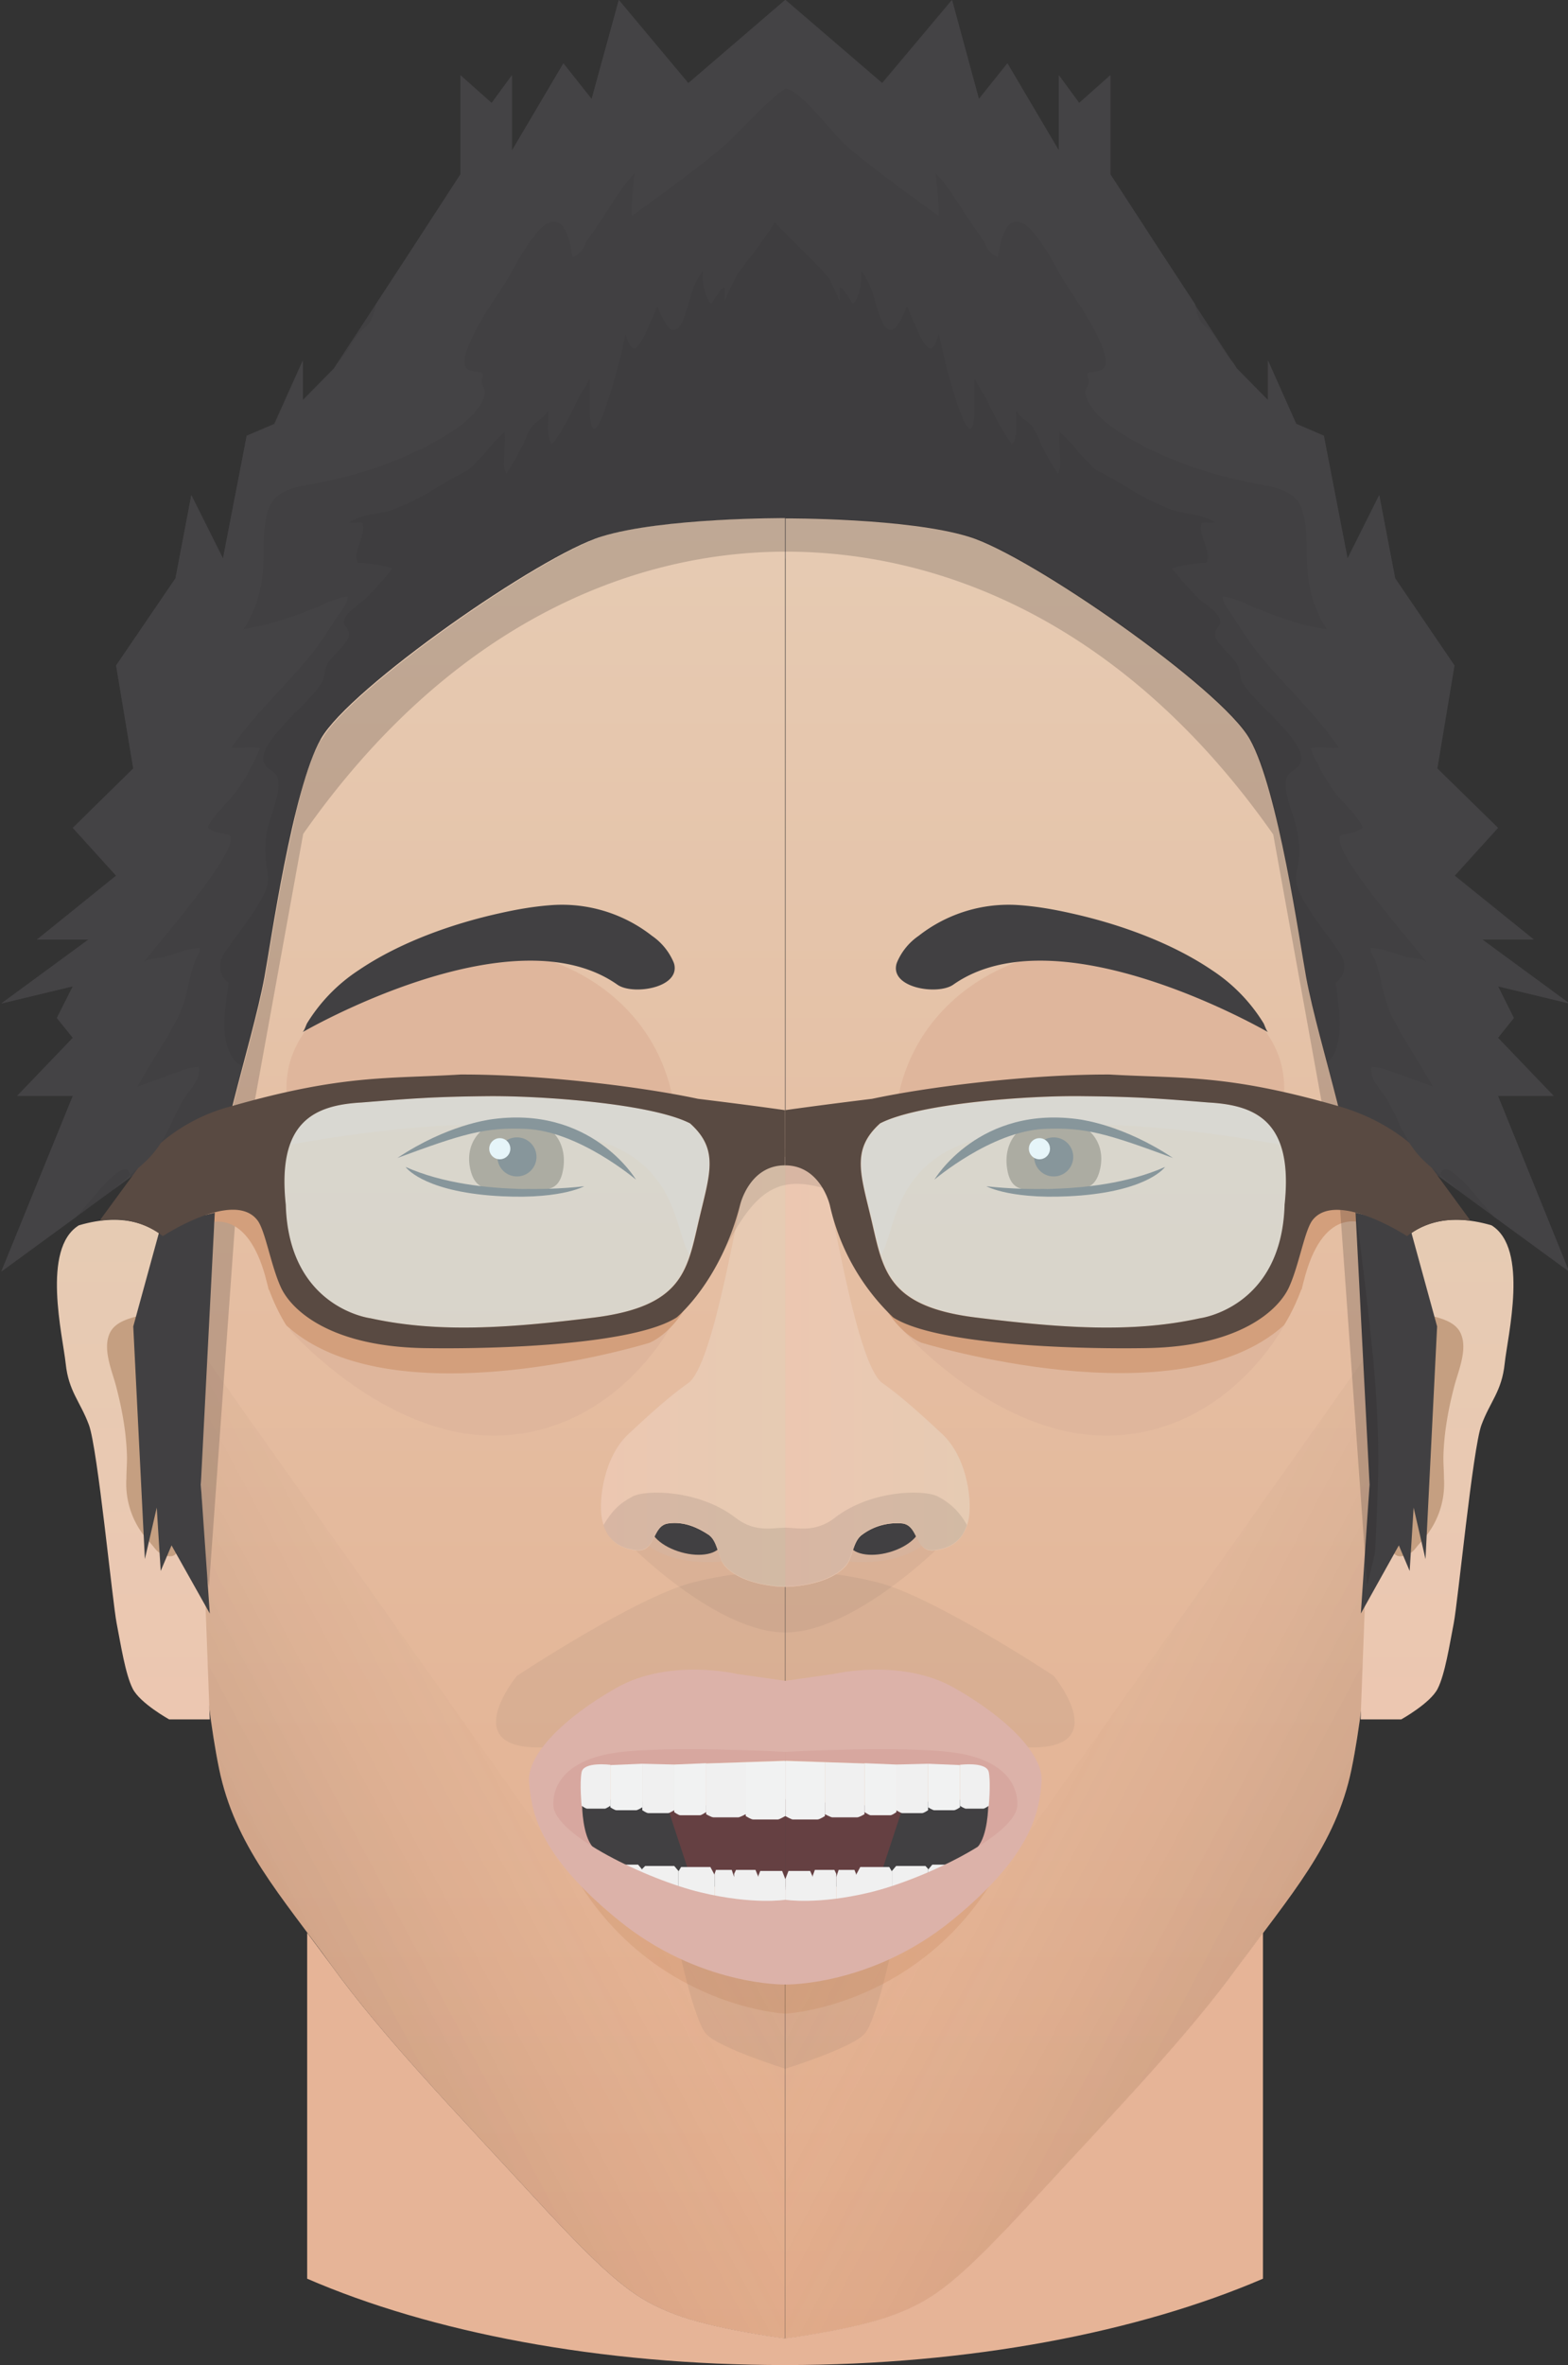 <svg xmlns="http://www.w3.org/2000/svg" viewBox="0 0 594.2 895.6">
    <rect x="0" y="0" width="594.2" height="895.6" fill="#333333" stroke="none"/>
    <style>
    .st0 {
        fill: #414042
    }

    .st3 {
        fill: #dfb69c
    }

    .st4 {
        fill: #d39f7c
    }

    .st6 {
        fill: #e1bba3
    }

    .st7,
    .st8,
    .st9 {
        opacity: 5.000000e-02;
        fill: #231f20;
        enable-background: new
    }

    .st8,
    .st9 {
        opacity: 7.000000e-02;
        fill: #414042
    }

    .st9 {
        opacity: 8.000000e-02
    }

    .st10 {
        fill: #d7a79f
    }

    .st11 {
        fill: #f0f0f0
    }

    .st12 {
        fill: #654042
    }

    .st14 {
        fill: #c59f81
    }

    .st15 {
        fill: #e5c5b1
    }

    .st16 {
        fill: #8a6d51
    }

    .st17 {
        fill: #f1f2f2
    }

    .st18 {
        fill: none
    }

    .st19 {
        fill: #fff
    }

    .st20,
    .st22 {
        opacity: .5;
        fill: #ceedf5;
        enable-background: new
    }

    .st22 {
        opacity: .2;
        fill: #c17846
    }

    .st25 {
        fill: #dcb2a9
    }

    .st31 {
        fill: #594a42
    }

    .st33 {
        fill: #231f20
    }

    .st34 {
        fill: #444345
    }
    </style>
    <path d="M588.6 415l-21-22 6-7.5-6-12 27 6.5-33-24.2h19.5l-30-24.2 16.5-18.1-23-22.5 6.5-39-22.4-33-6.1-31.5-12 24-9-46.5-10.4-4.5-10.7-24v15l-11.9-12L440.2 96l-19.5-30V28.5L408.9 39l-7.7-10.5V57l-19.5-33-10.8 13.5L360.7 0l-26.5 31.5L297.6 0l-36.7 31.5L234.5 0l-10.3 37.5L213.5 24 194 57V28.5L186.3 39l-11.8-10.5V66L155 96l-28.5 43.5-11.8 12v-15l-10.8 24-10.4 4.5-9 46.5-12-24-6 31.5L44 252l6.5 39-22.9 22.5L44 331.6l-30 24.2h19.5L.5 380l27.1-6.5-6.1 12 6.1 7.5-21.1 22h21.1L.5 481.5l50-36.5 20.5-6.9 13.9-7.2 115.6-180.4 97.1-39 97.1 39 115.5 180.4 13.9 7.2 20.5 6.9 50 36.5-27-66.5z" class="st0" />
    <path fill="#3e3d3f" d="M293.6 84.1c-1.1 2.3-7.2 10.7-8.8 12.7-2.2 2.8-4.5 5.5-6.2 8.7a89.3 89.3 0 0 0-3.9 8.3c-.2-.6-.1-1.4-.1-2V109c-1.2 0-2.2 1.8-2.8 2.7-.5.6-1 1.2-1.4 2-.3.5-.4 1.3-1.1 1.3-2.7-3.7-3-8-2.9-12.4a24.7 24.7 0 0 0-3.5 6.1c-1.2 3.1-1.9 6.4-3 9.5-.6 1.9-2.1 7-4.9 6.7-1.4-.1-2.3-1.7-2.9-2.7-1.2-1.9-2.1-4.1-3-6.1l-3.8 8.6c-1 2.2-2.1 4.9-3.8 6.6-2.5 2.6-3.9-3.2-4.5-4.8a203.8 203.8 0 0 1-8.6 30.8c-.4 1.1-3 7.7-4.2 3.9-.7-2.2-.6-4.7-.7-6.9v-10.8c-1.5 2.9-3.5 5.5-4.9 8.5-2.7 5.6-5.6 11.2-9.2 16.2-1.2-.5-1.5-3-1.6-3.9-.3-2.4 0-4.8 0-7.2 0-.5 0-1-.2-1.4-.7 1-1.4 1.9-2.4 2.7-1.1 1-2.4 1.7-3.4 2.9-1.7 2.2-2.6 5-3.8 7.5a99 99 0 0 1-6.1 10.5 6.8 6.8 0 0 1-.9-4c0-3.9.5-7.9.2-11.7-2.2 2-4.3 4-6.1 6.4-1.5 1.9-3.3 3.6-5 5.4-.8.8-1.6 1.7-2.5 2.4-1 .8-2.2 1.2-3.3 1.8-3.8 2-7.5 4.3-11.2 6.5a92.6 92.6 0 0 1-13.4 6.6c-5.8 2.3-12 1.6-17.3 5.1 1.6.6 3.3-.2 5 .3 1.5 4.8-4 10.4-1.8 15 4.6.2 8.7.8 13.1 2.2-3.4 4.2-6.9 8.3-10.9 12-2.1 1.9-6.1 4.3-7.2 7-.8 2.2.5 2.6 1.3 4.4 1 2.5-.4 4-2 6-2.1 2.5-5.4 5-6.5 8.2-.7 2.1-.3 3.8-1.6 5.8-3.7 5.8-9.6 10.4-14.1 15.6-2.6 3.1-9.7 10.1-7.6 14.8 1.3 2.8 4.8 2.7 5.3 6.2.9 5.6-2.7 12.7-3.9 18.1a36.2 36.2 0 0 0-.3 15.7c.8 3.6.5 6-1.1 9.3-3.9 8.1-9.8 14.7-14.8 22.1-2.8 4.2-2.7 8.5 1.3 11.7-1 8.6-4.2 23.5 3.3 30.3 7.8 7.2 15-5.5 17.2-11.6 6-16.5 6.7-34.4 12.4-51.1a172.8 172.8 0 0 1 36.6-57.6 354.7 354.7 0 0 1 48.3-47.4 112.8 112.8 0 0 1 51.7-20.5c12.3-2 29.5-2.7 40.3-10.9 10.7 8.2 28 8.9 40.3 10.9 19 3.1 36.3 8.7 51.7 20.5a349 349 0 0 1 48.3 47.4c15.2 17.2 29 35.8 36.6 57.6 5.7 16.6 6.5 34.6 12.4 51.1 2.2 6 9.3 18.7 17.2 11.6 7.4-6.8 4.3-21.7 3.3-30.3 4-3.2 4.1-7.5 1.3-11.7-4.9-7.4-10.9-14-14.8-22.1a12.7 12.7 0 0 1-1.1-9.3c1.2-5.3.9-10.4-.3-15.7-1.2-5.4-4.8-12.5-3.9-18.1.6-3.5 4.1-3.4 5.3-6.2 2.2-4.7-4.9-11.8-7.6-14.8-4.5-5.2-10.4-9.8-14.1-15.6-1.3-2-.9-3.7-1.6-5.8-1.1-3.2-4.4-5.7-6.5-8.2-1.7-2-3.1-3.5-2-6 .8-1.9 2.1-2.2 1.3-4.4-1-2.8-5.1-5.1-7.2-7-4-3.7-7.4-7.8-10.9-12 4.4-1.4 8.5-2 13.1-2.2 2.2-4.6-3.4-10.1-1.8-15 1.7-.5 3.4.3 5-.3-5.3-3.5-11.5-2.8-17.3-5.1a98 98 0 0 1-13.4-6.6c-3.7-2.2-7.4-4.5-11.2-6.5-1.1-.6-2.3-1.1-3.3-1.8-.9-.7-1.7-1.6-2.5-2.4-1.7-1.8-3.5-3.4-5-5.4a52.6 52.6 0 0 0-6.1-6.4c-.3 3.9.2 7.9.2 11.7a7 7 0 0 1-.9 4 73.5 73.5 0 0 1-6.1-10.5c-1.2-2.5-2.1-5.3-3.8-7.5-.9-1.2-2.2-2-3.4-2.9-.9-.8-1.7-1.7-2.4-2.7-.3.4-.2.9-.2 1.4 0 2.4.3 4.8 0 7.2-.1 1-.5 3.4-1.6 3.9-3.6-5.1-6.5-10.6-9.2-16.2-1.4-3-3.4-5.6-4.9-8.5v10.8c-.1 2.2 0 4.8-.7 6.9-1.2 3.8-3.8-2.8-4.2-3.9-3.9-9.9-6.3-20.4-8.6-30.8-.6 1.6-2 7.4-4.5 4.8-1.7-1.8-2.8-4.4-3.8-6.6l-3.8-8.6c-.9 2.1-1.8 4.2-3 6.1-.6 1-1.6 2.5-2.9 2.7-2.8.3-4.2-4.8-4.9-6.7-1.1-3.2-1.8-6.4-3-9.5-.9-2.2-2.2-4.2-3.5-6.1.1 4.4-.3 8.8-2.9 12.4-.6 0-.8-.8-1.1-1.3l-1.4-2c-.7-.8-1.6-2.7-2.8-2.7v2.8c0 .6.2 1.4-.1 2-1.3-2.8-2.4-5.7-3.9-8.3-2-3.1-18.4-18.6-20.6-21.4" />
    <linearGradient id="SVGID_1_" x1="409.9" x2="409.9" y1="10.4" y2="699.7" gradientTransform="matrix(1 0 0 -1 0 896)" gradientUnits="userSpaceOnUse">
        <stop offset="0" stop-color="#e3ac8b" />
        <stop offset="1" stop-color="#e6cbb3" />
    </linearGradient>
    <path fill="url(#SVGID_1_)" d="M297.6 885.6s26.6-3.4 41.6-9.1c14.9-5.7 23.6-11.9 53.7-44.6s57.1-60.6 76.5-87.4c19.4-26.8 36.8-45.5 42.8-74.7s9-77.1 9.8-110c0 0 .6-11.5-.9-34.2-1.6-22.8-9.9-91.1-14.3-108-4.3-16.9-9.4-34.5-11.8-47.4s-10.6-71.2-21.4-90.3c-10.8-19.2-83.1-69.5-106.3-76.6-23.1-7.2-69.6-7-69.6-7l-.1 689.3z" />
    <path d="M341.9 503.5s36.8 42.2 80.5 40.1c43.7-2.1 64.2-41.7 64.2-41.7" class="st3" />
    <path d="M516.6 449l-7.7-1.1-12.1 3.6L489 473l-10.7 19.6-3.4 3.3-11 7.8-20.4 4.8h-18.4l-41.2-2.3-34.9-3.8-12.9-6.1s5 8.6 12.9 12.1c0 0 97.1 30 137.6-6.6 0 0 3.5-5.3 6.5-13.4l.2-.2.4-1.7.9-3.4c7.7-27.5 22.9-19.5 22.9-19.5l-.9-14.6z" class="st4" />
    <linearGradient id="SVGID_2_" x1="-315.7" x2="-173.6" y1="159.5" y2="235" gradientTransform="rotate(180 82.8 448)" gradientUnits="userSpaceOnUse">
        <stop offset="0" stop-color="#231f20" />
        <stop offset=".2" stop-color="#51413a" stop-opacity=".8" />
        <stop offset=".4" stop-color="#856756" stop-opacity=".6" />
        <stop offset=".6" stop-color="#ae856d" stop-opacity=".4" />
        <stop offset=".7" stop-color="#cb9a7e" stop-opacity=".3" />
        <stop offset=".9" stop-color="#dda787" stop-opacity=".1" />
        <stop offset="1" stop-color="#e3ac8b" stop-opacity="0" />
    </linearGradient>
    <path fill="url(#SVGID_2_)" d="M392.9 831.8c30.1-32.7 57.1-60.6 76.5-87.4 19.4-26.8 36.8-45.5 42.8-74.7 6-29.2 9-77.1 9.8-110 0 0 .6-11.5-.9-34.2l-1.3-15-140.2 198-81.9 30.4v146.6s26.6-3.4 41.6-9.1c14.8-5.7 23.5-11.9 53.6-44.6z" opacity=".1" />
    <path d="M339.5 420.8c6.2-50.3 61-70.9 93.7-56.7 0 0 60.8 12.4 52.7 55.6-32.9-8-76.1-8.4-76.1-8.4l-47.4 2.2-22.9 7.3z" class="st3" />
    <path d="M318.2 590.9s18.9 3.4 31.1-5.5-3.7-14.5-3.7-14.5l-25.9 6.7-1.5 13.3z" class="st6" />
    <path d="M354.7 586.9s-31.9 31.3-57.1 31.3v-26.4l30.8-16.3 19.8.5 6.5 10.9z" class="st7" />
    <path d="M297.6 595.6s13.5-1.8 34.9 3.6 66.8 35.4 66.8 35.4 23.2 28.1-9.8 27.1c-30.3-19.1-37.1-20.4-37.1-20.4l-35.4-2-19.4 2v-45.7z" class="st8" />
    <path d="M297.6 783.4s25.3-7.9 30-13.2 10.5-33.1 10.5-33.1h-40.5v46.3z" class="st9" />
    <path d="M375 680.9l-77.4 4.5v29.1l66.2-.1 15.6-15.3zM348.5 577.1c1.1 3.8-4.1 8.6-11.5 10.7-7.4 2.1-14.3.7-15.4-3.2-1.1-3.8 4.1-8.6 11.5-10.7 7.5-2.1 14.3-.7 15.4 3.2z" class="st0" />
    <path d="M373.2 669.4c2.3 2.9 1.3 14.4 1.3 14.4s-.1 11.3-4.1 15.7l12.4-4 5.7-13-.9-15.8s-16.7-.2-14.4 2.7z" class="st10" />
    <path d="M297.6 653.5h50.9l33 10.6.7 5.7-84.6-3.1z" class="st10" />
    <path d="M351.7 707.7l-1-1.1h-11.1l-1.6 1.9v6l13.7-3.9z" class="st11" />
    <path d="M365.4 707.2l-1.1-1.1h-11l-1.6 1.9v6l13.7-4z" class="st11" />
    <path d="M341.9 685.1l-8.3 25.2-36 5.3v-34.3z" class="st12" />
    <path d="M338 708.7l-1-1.7h-11l-1.6 3v9.4l13.6-4.5zM324.4 709.6l-.6-1.5h-6l-.9 2.7v10l7.5-1.5z" class="st11" />
    <path d="M316.9 709.6l-.7-1.5h-7.4l-1 2.7v10l9.1-1.5zM307.8 710.3l-.8-1.8h-8.2l-1.2 3.1v11.1h10.2z" class="st11" />
    <linearGradient id="SVGID_3_" x1="544.6" x2="544.6" y1="244.9" y2="434.1" gradientTransform="matrix(1 0 0 -1 0 896)" gradientUnits="userSpaceOnUse">
        <stop offset="0" stop-color="#ecc7b1" />
        <stop offset="1" stop-color="#e6cbb3" />
    </linearGradient>
    <path fill="url(#SVGID_3_)" d="M521.8 486.1s7.5-32.6 43.4-22.1c14.3 8.8 6.1 41.9 5 52.4-1.1 10.5-5.5 14.3-8.8 23.2s-8.9 66.9-10.5 75.1c-1.6 8.2-3.3 19.3-6.1 24.8S531 651.1 531 651.1h-15.4l6.2-165z" />
    <path d="M528.4 582.1v.2l-.2 2.7c0 .6-.4 2.2-.2 2.7 1.4 2.8 4.7 1.4 6.8.2 1.1-.7 2-2.1 2.8-3l2.7-3.1a32 32 0 0 0 6.9-21.9c0-3-.3-6-.2-9 .3-8.9 1.9-17.6 4.2-26.3 1.5-5.6 4.9-13.4 2.5-19.3-2-5.1-8.5-6.3-13.2-7.5l-.1.5-.5 2.8-.8 5.1-1.1 8.1-1.5 10.3-1.8 11.1-1.9 10.7-1.7 10.1a301 301 0 0 0-2.4 20.4l-.3 5.2z" class="st14" />
    <path d="M339.7 365.1l.2-.6a23 23 0 0 1 8.2-10.1 55.3 55.3 0 0 1 38.7-11.6c6.4.5 12.7 1.6 18.9 3 18.2 4 38.1 11.1 53.6 21.6a64 64 0 0 1 19.6 20.2c.3.6 1.1 3 1.7 3.3 0 0-79.4-46.2-119.4-18-5.8 4-23.8 1.3-21.5-7.8zM534.2 464.4l10.4 37.9-4.4 88.1-4.5-19.5-1.5 24-4.1-9.7-14.4 25.8 3.3-48.8-5.3-103z" class="st0" />
    <path d="M458.2 417.5a549.7 549.7 0 0 0-47.8-2.4c-20.4-.2-62.1 2.8-76.7 10.3-11.3 10.2-7.3 19.5-3 37.8 1 4.3 1.9 8.4 3.1 12.1 6.2-9.1 3.8-40.2 46.7-45.9l15.7-2.5s26-4.8 89.3 6.6c-4.6-12.2-15.1-15.3-27.3-16z" class="st15" />
    <path d="M417 442.2c-2 9.8-7.9 8.1-17.7 8.1s-16.2 2.5-17.7-8.1c-1.4-10.1 5-18.5 17.7-18.5s19.7 8.4 17.7 18.5z" class="st16" />
    <path d="M444.5 438.5c-24.7-9.1-33-11.7-48.8-11-20.1.9-41.6 19.2-41.6 19.2s17-28.7 55.7-22.7c0 .1 15.8 1.9 34.7 14.5zM373.8 449.2s39.6 5.2 67.7-7.3c0 0-5.9 8.6-31.8 10.8-26 2.1-35.9-3.5-35.9-3.5z" class="st0" />
    <path d="M297.6 687.7s2.3 1.3 2.8 1.3h9.4c.8 0 2.8-1.3 2.8-1.3v-20.4l-15-.5v20.9z" class="st17" />
    <path d="M312.6 687s2.3 1.2 2.8 1.2h9.4c.8 0 2.8-1.2 2.8-1.2v-19.2l-15-.5V687z" class="st11" />
    <path d="M327.6 686.2s1.8 1.2 2.3 1.2h7.5c.7 0 2.3-1.2 2.3-1.2v-18l-12.1-.5v18.5z" class="st17" />
    <path d="M339.6 685.5s1.8 1.1 2.3 1.1h7.5c.7 0 2.3-1.1 2.3-1.1v-17.6l-12.1.3v17.3z" class="st11" />
    <path d="M351.7 684.4s1.8 1.1 2.3 1.1h7.5c.7 0 2.3-1.1 2.3-1.1v-16l-12.1-.5v16.5z" class="st17" />
    <path d="M363.8 683.8a8 8 0 0 0 2.1 1.1h6.7c.6 0 2.1-1.1 2.1-1.1s.8-8.6 0-12.7-10.9-2.8-10.9-2.8v15.5z" class="st11" />
    <path d="M297.6 666.7h75" class="st18" />
    <path d="M406.7 438.1a7.4 7.4 0 1 1-14.8 0 7.4 7.4 0 1 1 14.8 0z" class="st0" />
    <path d="M397.9 435c0 2.2-1.8 4-4 4s-4-1.8-4-4 1.8-4 4-4 4 1.8 4 4z" class="st19" />
    <path d="M410.3 415.1c-20.4-.2-62.1 2.8-76.7 10.3-11.3 10.2-7.3 19.5-3 37.8 4.2 18.2 6.3 31.5 39.2 35.7 33 4.1 59.5 5.9 85 .3 0 0 31-3.8 32.1-43 3.4-31.6-10.9-37.7-28.7-38.7a550 550 0 0 0-47.9-2.4z" class="st20" />
    <linearGradient id="SVGID_4_" x1="501.7" x2="501.7" y1="10.4" y2="699.8" gradientTransform="rotate(180 343.5 448)" gradientUnits="userSpaceOnUse">
        <stop offset="0" stop-color="#e3ac8b" />
        <stop offset="1" stop-color="#e6cbb3" />
    </linearGradient>
    <path fill="url(#SVGID_4_)" d="M297.6 885.6s-26.6-3.4-41.6-9.1c-14.9-5.7-23.6-11.9-53.7-44.6s-57.1-60.6-76.5-87.4C106.4 717.6 89 699 83 669.7c-6-29.2-9-77.1-9.8-110 0 0-.6-11.5.9-34.2 1.6-22.8 9.9-91.1 14.3-108 4.3-16.9 9.4-34.5 11.8-47.4s10.6-71.2 21.4-90.3c10.8-19.2 83.1-69.5 106.3-76.6 23.1-7.2 69.6-7 69.6-7v689.4h.1z" />
    <path d="M220.4 714.5l77.2 12.3v35.7c0 .1-47.6-2.3-77.2-48z" class="st22" />
    <path d="M374.7 714.5l-77.2 12.3v35.7c.1.1 47.6-2.3 77.2-48z" class="st22" />
    <path fill="#231f20" d="M120.7 281.7l-.9 1.9-.1.2-.9 2-.1.2-.8 2.1-.1.3-.8 2.2-.1.3-.8 2.3-.1.4-.8 2.4-.1.4-.7 2.6-.1.4-.7 2.7-.1.4-.7 2.8-.1.3-.7 2.9v.2l-.7 3.1v.1l-2.2 9.9v.1l-.7 3.3c-3.9 19.4-6.8 38.3-8 45-2.4 12.9-7.5 30.5-11.8 47.4s-12.7 85.2-14.3 108c-1.6 22.8-.9 34.2-.9 34.2l.6 19 5.2 21.9 10.5-146 7.8-43.1 17.4-95.8c54.7-78.1 122.9-106.9 182.9-106.9 60.9 0 129.8 28.8 184.7 107.1l18 99.4 7.1 39.1 10.5 146 3-12.6c.5-10 .9-19.6 1.1-28.1 0 0 .6-11.5-.9-34.2-1.6-22.8-9.9-91.1-14.3-108-4.3-16.9-9.4-34.5-11.8-47.4-1.3-7.1-4.5-28.2-8.8-48.9l-2.7-12.1v-.2l-.7-2.8v-.2l-.7-2.8v-.1l-1.5-5.4-.1-.3-.7-2.4-.1-.4-.7-2.3-.1-.3-.8-2.2v-.1l-.8-2.1-.1-.2-.8-1.9-.1-.3-.8-1.8-.1-.3-.8-1.6-.1-.2a12 12 0 0 1-.8-1.6c-10.8-19.2-83.1-69.5-106.3-76.6-23.1-7.2-69.6-7-69.6-7s-46.5-.2-69.6 7-95.4 57.5-106.3 76.6c-.7.7-1 1.3-1.4 2 .1-.1.1 0 0 0z" opacity=".2" />
    <path d="M109.7 503.5s36.8 42.2 80.5 40.1c43.7-2.1 64.2-41.7 64.2-41.7" class="st3" />
    <path d="M78.6 449l7.7-1.1 12.1 3.6 7.8 21.6 10.7 19.6 3.4 3.3 11 7.8 20.4 4.8H170l41.2-2.3 34.9-3.8 12.9-6.1s-5 8.6-12.9 12.1c0 0-97.1 30-137.6-6.6 0 0-3.5-5.3-6.5-13.4l-.2-.2-.4-1.7a161 161 0 0 1-.9-3.4c-7.7-27.5-22.9-19.5-22.9-19.5l1-14.7z" class="st4" />
    <path d="M255.7 420.8c-6.2-50.3-61-70.9-93.7-56.7 0 0-60.8 12.4-52.7 55.6 32.9-8 76.1-8.4 76.1-8.4l47.4 2.2 22.9 7.3z" class="st3" />
    <path d="M276.9 590.9s-18.9 3.4-31.1-5.5c-12.2-8.9 3.7-14.5 3.7-14.5l25.9 6.7 1.5 13.3z" class="st6" />
    <path d="M240.7 586.9s31.7 31.3 56.9 31.3v-26.4L267 575.4l-19.8.5-6.5 11z" class="st7" />
    <linearGradient id="SVGID_5_" x1="113.9" x2="256.1" y1="159.4" y2="235" gradientTransform="matrix(1 0 0 -1 0 896)" gradientUnits="userSpaceOnUse">
        <stop offset="0" stop-color="#231f20" />
        <stop offset=".2" stop-color="#51413a" stop-opacity=".8" />
        <stop offset=".4" stop-color="#856756" stop-opacity=".6" />
        <stop offset=".6" stop-color="#ae856d" stop-opacity=".4" />
        <stop offset=".7" stop-color="#cb9a7e" stop-opacity=".3" />
        <stop offset=".9" stop-color="#dda787" stop-opacity=".1" />
        <stop offset="1" stop-color="#e3ac8b" stop-opacity="0" />
    </linearGradient>
    <path fill="url(#SVGID_5_)" d="M202.3 831.8c-30.1-32.7-57.1-60.6-76.5-87.4C106.4 717.6 89 699 83 669.7c-6-29.2-9-77.1-9.8-110 0 0-.6-11.5.9-34.2l1.3-15 140.2 198 81.9 30.4v146.6s-26.6-3.4-41.6-9.1c-14.8-5.7-23.5-11.9-53.6-44.6z" opacity=".1" />
    <path d="M297.6 595.6s-13.5-1.8-34.9 3.6-66.8 35.4-66.8 35.4-23.2 28.1 9.8 27.1c30.3-19.1 37.1-20.4 37.1-20.4l35.4-2 19.4 2v-45.7z" class="st8" />
    <path d="M297.6 783.4s-25.3-7.9-30-13.2-10.5-33.1-10.5-33.1h40.5v46.3z" class="st9" />
    <path d="M220.1 680.9l77.5 4.5v29.1l-66.3-.1-15.6-15.3zM246.6 577.1c-1.1 3.8 4.1 8.6 11.5 10.7 7.4 2.1 14.3.7 15.4-3.2s-4.1-8.6-11.5-10.7c-7.4-2.1-14.3-.7-15.4 3.2z" class="st0" />
    <path d="M221.9 669.4c-2.3 2.9-1.3 14.4-1.3 14.4s.1 11.3 4.1 15.7l-12.4-4-5.7-13 .9-15.8c.1 0 16.7-.2 14.4 2.7z" class="st10" />
    <path d="M297.6 653.5h-50.9l-33.1 10.6-.7 5.7 84.7-3.1z" class="st10" />
    <path d="M243.4 707.7l1.1-1.1h11l1.6 1.9v6l-13.7-3.9zM229.7 707.2l1.1-1.1h11l1.6 1.9v6l-13.7-4z" class="st11" />
    <path d="M253.2 685.1l8.3 25.2 36.1 5.3v-34.3z" class="st12" />
    <path d="M257.1 708.7l1-1.7h11.1l1.6 3v9.4l-13.7-4.5z" class="st11" />
    <path d="M270.8 709.6l.5-1.5h6l.9 2.7v10l-7.4-1.5zM278.2 709.6l.7-1.5h7.4l1.1 2.7v10l-9.2-1.5zM287.4 710.3l.7-1.8h8.3l1.2 3.1v11.1h-10.2z" class="st11" />
    <path d="M297.6 636.5l18.3-2.6s25.6-6.1 45.6 5.2 34.1 25.4 33.2 35.8c-.9 10.4-2.8 26.9-33.7 52.1-30.8 25.2-63.4 24.5-63.4 24.5v-32.1s12.2 2 32.1-2.8c20-4.8 55.1-21.5 55.8-32.8.4-7.6-4.6-17.6-24.5-20.2-20-2.6-63.4-.2-63.4-.2v-26.9zM297.6 636.5l-18.3-2.6s-25.6-6.1-45.6 5.2-34.1 25.4-33.2 35.8c.9 10.4 2.8 26.9 33.7 52.1 30.8 25.2 63.4 24.5 63.4 24.5v-32.1s-12.2 2-32.1-2.8c-20-4.8-55.1-21.5-55.8-32.8-.4-7.6 4.6-17.6 24.5-20.2 20-2.6 63.4-.2 63.4-.2v-26.9z" class="st25" />
    <linearGradient id="SVGID_6_" x1="636.5" x2="636.5" y1="244.9" y2="434.1" gradientTransform="rotate(180 343.5 448)" gradientUnits="userSpaceOnUse">
        <stop offset="0" stop-color="#ecc7b1" />
        <stop offset="1" stop-color="#e6cbb3" />
    </linearGradient>
    <path fill="url(#SVGID_6_)" d="M73.3 486.1s-7.5-32.6-43.4-22.1c-14.3 8.8-6.1 41.9-5 52.4 1.1 10.5 5.5 14.3 8.8 23.2s8.9 66.9 10.5 75.1 3.3 19.3 6.1 24.8 13.8 11.6 13.8 11.6h15.4l-6.2-165z" />
    <path d="M66.7 582.1v.2l.2 2.7c0 .6.4 2.2.2 2.7-1.4 2.8-4.7 1.4-6.8.2-1.1-.7-2-2.1-2.8-3l-2.7-3.1a32 32 0 0 1-6.9-21.9c0-3 .3-6 .2-9-.3-8.9-1.9-17.6-4.2-26.3-1.5-5.6-4.9-13.4-2.5-19.3 2-5.1 8.5-6.3 13.2-7.5l.1.5.5 2.8.8 5.1 1.1 8.1 1.5 10.3 1.8 11.1 1.9 10.7 1.7 10.1a301 301 0 0 1 2.7 25.6z" class="st14" />
    <path d="M255.5 365.1l-.2-.6a23 23 0 0 0-8.2-10.1 55.3 55.3 0 0 0-38.7-11.6c-6.4.5-12.7 1.6-18.9 3-18.2 4-38.1 11.1-53.6 21.6a64 64 0 0 0-19.6 20.2c-.3.6-1.1 3-1.7 3.3 0 0 79.4-46.2 119.4-18 5.7 4 23.7 1.3 21.5-7.8zM60.9 464.4l-10.4 37.9 4.4 88.1 4.5-19.5 1.5 24 4.1-9.7L79.5 611l-3.4-48.8 5.3-103z" class="st0" />
    <path d="M137 417.5c18.6-1.5 27.4-2.2 47.8-2.4 20.4-.2 62.1 2.8 76.7 10.3 11.3 10.2 7.3 19.5 3 37.8-1 4.3-1.9 8.4-3.1 12.1-6.2-9.1-3.8-40.2-46.7-45.9l-15.7-2.5s-26-4.8-89.3 6.6c4.5-12.2 15.1-15.3 27.3-16z" class="st15" />
    <path d="M178.1 442.2c2 9.8 7.9 8.1 17.7 8.1s16.2 2.5 17.7-8.1c1.4-10.1-5-18.5-17.7-18.5-12.6-.1-19.7 8.4-17.7 18.5z" class="st16" />
    <path d="M150.6 438.5c24.7-9.1 33-11.7 48.8-11 20.1.9 41.6 19.2 41.6 19.2S224 418 185.3 424c0 .1-15.8 1.9-34.7 14.5zM221.4 449.2s-39.6 5.2-67.7-7.3c0 0 5.9 8.6 31.8 10.8 26 2.1 35.9-3.5 35.9-3.5z" class="st0" />
    <path d="M297.6 687.7s-2.3 1.3-2.8 1.3h-9.4c-.8 0-2.8-1.3-2.8-1.3v-20.4l15-.5v20.9z" class="st17" />
    <path d="M282.6 687s-2.3 1.2-2.8 1.2h-9.4c-.8 0-2.8-1.2-2.8-1.2v-19.2l15-.5V687z" class="st11" />
    <path d="M267.6 686.2s-1.8 1.2-2.3 1.2h-7.5c-.7 0-2.3-1.2-2.3-1.2v-18l12.1-.5v18.5z" class="st17" />
    <path d="M255.5 685.5s-1.8 1.1-2.3 1.1h-7.5c-.7 0-2.3-1.1-2.3-1.1v-17.6l12.1.3v17.3z" class="st11" />
    <path d="M243.4 684.4s-1.8 1.1-2.3 1.1h-7.5c-.7 0-2.3-1.1-2.3-1.1v-16l12.1-.5v16.5z" class="st17" />
    <path d="M231.3 683.8s-1.6 1.1-2.1 1.1h-6.7c-.6 0-2.1-1.1-2.1-1.1s-.8-8.6 0-12.7 10.9-2.8 10.9-2.8v15.5z" class="st11" />
    <path d="M297.6 666.7h-75.1" class="st18" />
    <path d="M188.5 438.1a7.4 7.4 0 1 0 14.8 0 7.4 7.4 0 1 0-14.8 0z" class="st0" />
    <path d="M185.4 435c0 2.2 1.8 4 4 4s4-1.8 4-4-1.8-4-4-4-4 1.8-4 4z" class="st19" />
    <path d="M184.8 415.1c20.4-.2 62.1 2.8 76.7 10.3 11.3 10.2 7.3 19.5 3 37.8-4.2 18.2-6.3 31.5-39.2 35.7-33 4.1-59.5 5.9-85 .3 0 0-31-3.8-32.1-43-3.4-31.6 10.9-37.7 28.7-38.7a552 552 0 0 1 47.9-2.4z" class="st20" />
    <path fill="#e6b497" d="M469.3 744.4c-19.4 26.8-46.4 54.7-76.5 87.4s-38.8 38.9-53.7 44.6c-14.9 5.7-41.6 9.1-41.6 9.1s-26.6-3.4-41.6-9.1c-14.9-5.7-23.6-11.9-53.7-44.6s-57.1-60.6-76.5-87.4l-9.3-12.5v131c46.9 20.3 110.7 32.7 181.1 32.7 70.3 0 134.1-12.5 181.1-32.7v-131l-9.3 12.5z" />
    <path d="M297.6 438.1c10.4 0 12.8 7 15.1 10.8 2.3 3.8 11.7 68.4 21.9 75 6 4.2 13.1 10.4 22.5 19.2s11.3 25.2 10 32-5.4 11.2-13 12-5.8-9.3-12.1-10.2a22 22 0 0 0-15.2 4.2c-3.7 2.5-3.6 8.8-6.2 11.8-7 8-23 8-23 8M297.6 438.1c-10.4 0-12.8 7-15.1 10.8-2.3 3.8-11.7 68.4-21.9 75-6 4.2-13.1 10.4-22.5 19.2s-11.3 25.2-10 32 5.4 11.2 13 12 5.8-9.3 12.1-10.2c6.3-.9 11.5 1.8 15.2 4.2s3.6 8.8 6.2 11.8c7 8 23 8 23 8" class="st6" />
    <linearGradient id="SVGID_7_" x1="297.6" x2="367.5" y1="519.5" y2="519.5" gradientUnits="userSpaceOnUse">
        <stop offset="0" stop-color="#ecc7b1" />
        <stop offset="1" stop-color="#e6cbb3" />
    </linearGradient>
    <path fill="url(#SVGID_7_)" d="M297.6 438.1c10.4 0 12.8 7 15.1 10.8 2.3 3.8 11.7 68.4 21.9 75 6 4.2 13.1 10.4 22.5 19.2s11.3 25.2 10 32-5.4 11.2-13 12-5.8-9.3-12.1-10.2a22 22 0 0 0-15.2 4.2c-3.7 2.5-3.6 8.8-6.2 11.8-7 8-23 8-23 8" />
    <linearGradient id="SVGID_8_" x1="227.7" x2="297.6" y1="519.5" y2="519.5" gradientUnits="userSpaceOnUse">
        <stop offset="0" stop-color="#ecc7b1" />
        <stop offset="1" stop-color="#e6cbb3" />
    </linearGradient>
    <path fill="url(#SVGID_8_)" d="M297.6 438.1c-10.4 0-12.8 7-15.1 10.8-2.3 3.8-11.7 68.4-21.9 75-6 4.2-13.1 10.4-22.5 19.2s-11.3 25.2-10 32 5.4 11.2 13 12 5.8-9.3 12.1-10.2c6.3-.9 11.5 1.8 15.2 4.2s3.6 8.8 6.2 11.8c7 8 23 8 23 8" />
    <path fill="#231f20" d="M275.7 464.3l10.5-25.3 11.4-4 19.8 16.6c-20.6-7.3-29.9-3.4-42.5 21-12.2 24 .8-8.3.8-8.3z" opacity=".1" />
    <g>
        <path d="M264.5 416.1c-21-4.5-59.3-9.3-90-9.2-27.8 1.7-44.4-.1-86.8 12A67 67 0 0 0 55.5 438L38 461.9l.2.3a30.3 30.3 0 0 1 23.5 5.9s26.6-17.5 35.7-6.2c3.1 3.7 5.1 16.9 9 25.5s18.5 22.4 54 23.1c30 .5 80.2-1.5 96-11.6 0 0 16.5-13.4 24-42.4 0 0 3.4-15.2 17-15.2v-20.9c.2 0-12.4-1.8-32.9-4.3zm.1 47.1c-4.2 18.2-6.3 31.5-39.2 35.7-33 4.1-59.5 5.9-85 .3 0 0-31-3.8-32.1-43-3.4-31.6 10.9-37.7 28.7-38.7 18.6-1.5 27.4-2.2 47.8-2.4 20.4-.2 62.1 2.8 76.7 10.3 11.4 10.2 7.3 19.5 3.1 37.8zM556.8 462.2l.2-.3-17.5-23.9s-10.3-12.8-32.2-19.1c-42.4-12.2-59-10.4-86.8-12-30.7-.1-69 4.7-90 9.2-20.5 2.5-33 4.3-33 4.3v20.9c13.6 0 17 15.2 17 15.2a84 84 0 0 0 24 42.4c15.8 10.1 66 12.1 96 11.6 35.5-.6 50.1-14.5 54-23.1s5.9-21.7 9-25.5c9.1-11.2 35.7 6.2 35.7 6.2 5.4-4.2 13-7.2 23.6-5.9zm-70-6c-1.1 39.1-32.1 43-32.1 43-25.4 5.6-52 3.8-85-.3s-35-17.5-39.2-35.7-8.3-27.6 3-37.8c14.7-7.6 56.3-10.6 76.7-10.3 20.4.2 29.3.9 47.8 2.4 17.9 1 32.2 7.1 28.8 38.7z" class="st31" />
    </g>
    <g opacity=".1">
        <path d="M355.4 566.7c-5.1-2.7-25.3-2.6-39.1 8.1-7.4 5.7-14.2 3.7-18.8 3.7v22.3s16 0 23-8c2.6-2.9 2.5-9.3 6.2-11.8s8.8-5.1 15.2-4.2c6.3.9 4.5 11 12.1 10.2 6.7-.7 10.7-4.1 12.4-9.5a25.4 25.4 0 0 0-11-10.8z" class="st33" />
        <path d="M239.7 566.7c5.1-2.7 25.3-2.6 39.1 8.1 7.4 5.7 14.2 3.7 18.8 3.7v22.3s-16 0-23-8c-2.6-2.9-2.5-9.3-6.2-11.8s-8.8-5.1-15.2-4.2c-6.3.9-4.5 11-12.1 10.2-6.7-.7-10.7-4.1-12.4-9.5 3.2-5.3 5.9-8.1 11-10.8z" class="st33" />
    </g>
    <g>
        <path d="M49.5 445.7l-.1-.8-6.7 5.8 6.8-5zM552.5 450.7l-6.7-5.8-.1.8 6.8 5z" class="st34" />
        <path d="M297.7 33.5c6.5 1.2 18.1 17.7 23.8 22.4 11 9.2 22.7 17.5 34.2 25.9.2-5.4-.6-10.9-1.1-16.2 4.4 4.6 7.8 10.3 11.3 15.6a974 974 0 0 0 7.2 10.6 8.4 8.4 0 0 0 5 5.5c.9-3.5 1.7-11.4 5.7-13.1 4.5-1.8 9.2 5.5 11.2 8.4 3 4.2 5.3 9 8 13.4 5.2 8.4 11.6 16.9 15 26.2.8 2.2 1.9 5.3.2 7.3-1.2 1.4-5.5 1.2-6 2-.5.9.7 2.3.4 3.4-.6 2.6-2.1 2.6-.8 5.8 3.2 8.4 14.8 14.6 22 18.5a156.5 156.5 0 0 0 41.1 13.7c7.3 1.6 15.9 2.1 18.6 10.3 2.6 8 1.1 17.6 2.3 26 1 7.2 3.2 13 7 19.1-9.4-1.3-18.3-4.6-27-8.1-3.8-1.5-8.2-4-12.5-4.3.1 2.7 2.2 5 3.6 7.1 3.5 5.3 6.7 10.6 10.8 15.5 9.8 11.8 21 22 29.7 34.6-3.6.6-7.2-.9-10.8.3a82 82 0 0 0 8.7 15.9c3 4.1 7.3 7.7 10 12 1.4 2.2 1.4 2.1-.5 3.2-1.6 1-4.5 1.1-6.3 1.6-6.8 3.8 29.7 44.3 32.3 48.6-.8-1.6-5.8-1.9-7.3-2.2-4.5-1-9.5-3.6-14.1-3.5-.2 1.7 1.3 3.4 1.8 4.9 2.5 7.1 3 14.4 6.4 21.2 4.5 9.1 10.5 17.4 15.4 26.4-4.2-1.7-8.4-3.1-12.6-4.6-3.6-1.3-6.9-2.8-10.7-2.9-.6 4 2.2 7.1 4.4 10.2 3.6 4.9 5.6 10.7 8.5 16 2.9 5.4 6 8.8 10.7 12.6l2.5 2.2c.5-2.1 1.7-3.2 4.7-1 4.3 3 7.7 7.6 11.1 11.5l4.5 5.2 28.5 20.8-26.9-66.5h21.1l-21.1-22 6-7.5-6-12 27.1 6.5-33-24.2h19.5l-30-24.2 16.4-18.1-23-22.5 6.5-39-22.5-33-6-31.5-12 24-9-46.5-10.5-4.5-10.7-24v15l-11.8-12-1.2-1.9c-1.9-2.2-3.6-4.5-4.9-6.6s-2.5-4.2-4.3-5.9c-1.1-1.1-2.3-1.9-3.1-3.2a16.2 16.2 0 0 1-2.3-6.7L440.3 96l-19.5-30V28.5L409 39l-7.7-10.5V57l-19.5-33L371 37.5 360.8 0l-26.4 31.5L297.7 0h-.2l-36.7 31.5L234.5 0l-10.3 37.5L213.5 24 194 57V28.5L186.3 39l-11.8-10.5V66L155 96l-12.6 19.3c-.2 2.4-1.2 4.9-2.3 6.7-.8 1.3-2.1 2.1-3.1 3.2-1.8 1.7-3 3.8-4.3 5.9-1.3 2.1-3 4.4-4.9 6.6l-1.2 1.9-11.8 12v-15l-10.7 24-10.6 4.4-9 46.5-12-24-6 31.5L44 252l6.5 39-22.9 22.5L44 331.6l-30 24.2h19.5L.5 380l27.1-6.5-6 12 6 7.5-21.1 22h21.1L.5 481.5 29 460.7l4.5-5.2c3.4-3.9 6.9-8.5 11.1-11.5 3.1-2.2 4.3-1.1 4.7 1l2.5-2.2c4.7-3.9 7.7-7.2 10.7-12.6 2.9-5.3 5-11.1 8.5-16 2.2-3 5-6.1 4.4-10.2-3.8.1-7.1 1.6-10.7 2.9l-12.6 4.6c4.8-9 10.9-17.3 15.4-26.4 3.4-6.8 3.8-14.1 6.4-21.2.5-1.5 2-3.2 1.8-4.9-4.6-.1-9.6 2.6-14.1 3.5-1.6.3-6.5.7-7.3 2.2 2.6-4.3 39-44.8 32.3-48.6-1.8-.6-4.8-.7-6.3-1.6-1.9-1.2-1.9-1-.5-3.2 2.8-4.3 7-7.9 10-12 3.6-5 6.3-10.2 8.7-15.9-3.6-1.2-7.2.3-10.8-.3 8.7-12.6 20-22.8 29.7-34.6 4.1-4.9 7.2-10.2 10.8-15.5 1.4-2.1 3.5-4.4 3.6-7.1-4.3.3-8.7 2.9-12.5 4.3a129 129 0 0 1-27 8.1 47 47 0 0 0 7-19.1c1.2-8.3-.4-17.9 2.3-26 2.7-8.2 11.3-8.8 18.6-10.3a153 153 0 0 0 41.1-13.7c7.2-3.9 18.8-10.1 22-18.5 1.3-3.3-.2-3.2-.8-5.8-.3-1 1-2.5.4-3.4-.5-.9-4.9-.6-6-2-1.7-2-.6-5.2.2-7.3 3.4-9.4 9.8-17.8 15-26.2 2.7-4.4 5-9.2 8-13.4 2-2.8 6.7-10.2 11.2-8.4 4 1.6 4.9 9.5 5.7 13.1a8.1 8.1 0 0 0 5-5.5c2.5-3.5 4.9-7 7.2-10.6 3.5-5.3 6.9-11 11.3-15.6-.5 5.4-1.3 10.8-1.1 16.2 11.6-8.4 23.2-16.7 34.2-25.9 5.8-4.8 17-17.9 24.1-22.4z" class="st34" />
    </g>
</svg>